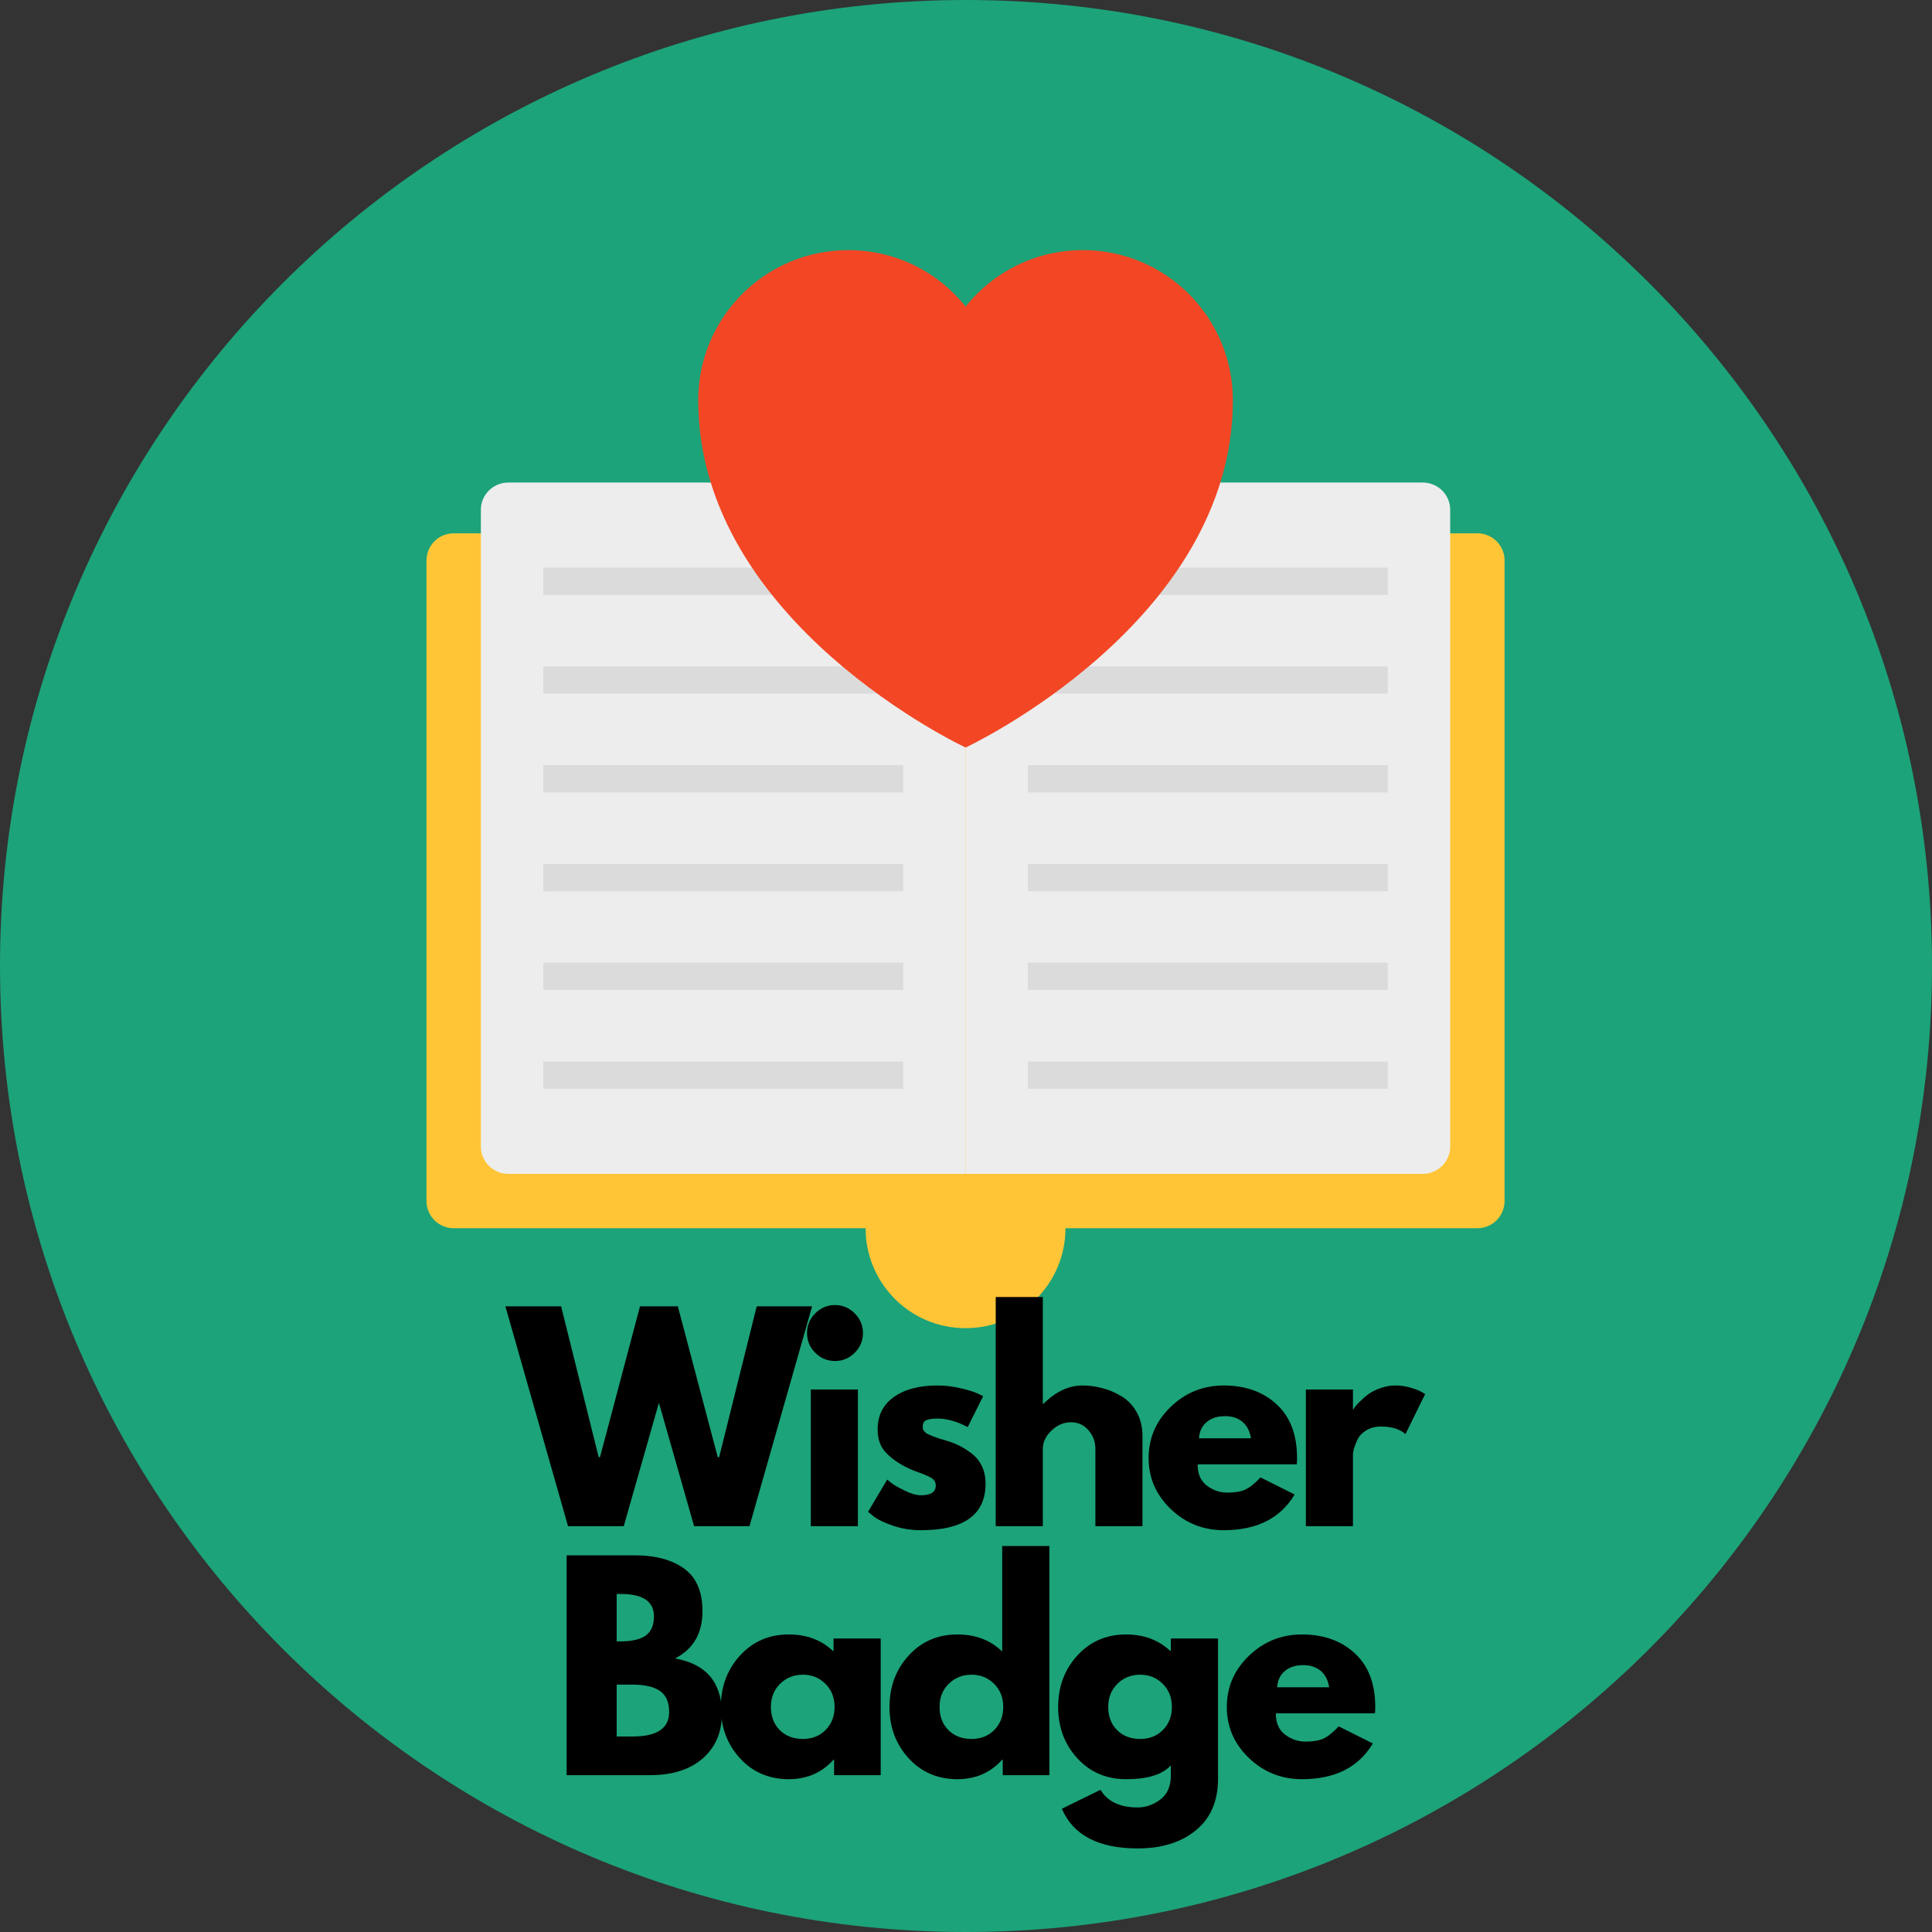 <svg xmlns="http://www.w3.org/2000/svg" xmlns:xlink="http://www.w3.org/1999/xlink" width="500" zoomAndPan="magnify" viewBox="0 0 375 375" height="500" preserveAspectRatio="xMidYMid meet" version="1.0"><rect x="0" y="0" width="375" height="375" fill="#333333" stroke="none"/><defs><g/><clipPath id="e6918e5d7a"><path d="M 187.5 0 C 83.945 0 0 83.945 0 187.5 C 0 291.055 83.945 375 187.5 375 C 291.055 375 375 291.055 375 187.5 C 375 83.945 291.055 0 187.5 0 " clip-rule="nonzero"/></clipPath><clipPath id="c082e56ec0"><path d="M 82.785 103 L 292.035 103 L 292.035 257.797 L 82.785 257.797 Z M 82.785 103 " clip-rule="nonzero"/></clipPath><clipPath id="248b4b446e"><path d="M 135 48.547 L 240 48.547 L 240 146 L 135 146 Z M 135 48.547 " clip-rule="nonzero"/></clipPath></defs><g clip-path="url(#e6918e5d7a)"><rect x="-37.5" width="450" fill="#1ca379" y="-37.5" height="450" fill-opacity="1"/></g><g clip-path="url(#c082e56ec0)"><path fill="#ffc536" d="M 292.035 108.793 L 292.035 233.121 C 292.035 236.043 289.68 238.395 286.762 238.395 L 206.809 238.395 C 206.809 249.121 198.133 257.797 187.41 257.797 C 176.688 257.797 168.012 249.121 168.012 238.395 L 88.059 238.395 C 85.141 238.395 82.785 236.043 82.785 233.121 L 82.785 108.793 C 82.785 105.871 85.141 103.516 88.059 103.516 L 286.762 103.516 C 289.68 103.516 292.035 105.871 292.035 108.793 Z M 292.035 108.793 " fill-opacity="1" fill-rule="nonzero"/></g><path fill="#ededed" d="M 187.41 109.535 L 187.41 227.848 L 98.652 227.848 C 95.734 227.848 93.336 225.449 93.336 222.57 L 93.336 98.941 C 93.336 96.02 95.734 93.664 98.652 93.664 L 171.543 93.664 C 178.168 93.664 183.879 97.719 186.234 103.516 C 186.973 105.391 187.41 107.398 187.41 109.535 Z M 187.41 109.535 " fill-opacity="1" fill-rule="nonzero"/><path fill="#ededed" d="M 281.484 98.941 L 281.484 222.57 C 281.484 225.449 279.09 227.848 276.168 227.848 L 187.41 227.848 L 187.41 109.535 C 187.41 107.398 187.848 105.391 188.586 103.516 C 190.941 97.719 196.652 93.664 203.277 93.664 L 276.168 93.664 C 279.09 93.664 281.484 96.02 281.484 98.941 Z M 281.484 98.941 " fill-opacity="1" fill-rule="nonzero"/><path fill="#dbdbdb" d="M 105.449 110.184 L 175.312 110.184 L 175.312 115.465 L 105.449 115.465 Z M 105.449 110.184 " fill-opacity="1" fill-rule="nonzero"/><path fill="#dbdbdb" d="M 105.449 129.352 L 175.312 129.352 L 175.312 134.633 L 105.449 134.633 Z M 105.449 129.352 " fill-opacity="1" fill-rule="nonzero"/><path fill="#dbdbdb" d="M 105.449 148.523 L 175.312 148.523 L 175.312 153.809 L 105.449 153.809 Z M 105.449 148.523 " fill-opacity="1" fill-rule="nonzero"/><path fill="#dbdbdb" d="M 105.449 167.699 L 175.312 167.699 L 175.312 172.984 L 105.449 172.984 Z M 105.449 167.699 " fill-opacity="1" fill-rule="nonzero"/><path fill="#dbdbdb" d="M 105.449 186.867 L 175.312 186.867 L 175.312 192.152 L 105.449 192.152 Z M 105.449 186.867 " fill-opacity="1" fill-rule="nonzero"/><path fill="#dbdbdb" d="M 105.449 206.043 L 175.312 206.043 L 175.312 211.324 L 105.449 211.324 Z M 105.449 206.043 " fill-opacity="1" fill-rule="nonzero"/><path fill="#dbdbdb" d="M 199.508 110.184 L 269.371 110.184 L 269.371 115.465 L 199.508 115.465 Z M 199.508 110.184 " fill-opacity="1" fill-rule="nonzero"/><path fill="#dbdbdb" d="M 199.508 129.352 L 269.371 129.352 L 269.371 134.633 L 199.508 134.633 Z M 199.508 129.352 " fill-opacity="1" fill-rule="nonzero"/><path fill="#dbdbdb" d="M 199.508 148.523 L 269.371 148.523 L 269.371 153.809 L 199.508 153.809 Z M 199.508 148.523 " fill-opacity="1" fill-rule="nonzero"/><path fill="#dbdbdb" d="M 199.508 167.699 L 269.371 167.699 L 269.371 172.984 L 199.508 172.984 Z M 199.508 167.699 " fill-opacity="1" fill-rule="nonzero"/><path fill="#dbdbdb" d="M 199.508 186.867 L 269.371 186.867 L 269.371 192.152 L 199.508 192.152 Z M 199.508 186.867 " fill-opacity="1" fill-rule="nonzero"/><path fill="#dbdbdb" d="M 199.508 206.043 L 269.371 206.043 L 269.371 211.324 L 199.508 211.324 Z M 199.508 206.043 " fill-opacity="1" fill-rule="nonzero"/><g clip-path="url(#248b4b446e)"><path fill="#f34624" d="M 239.297 77.688 C 239.297 120.906 187.426 145.094 187.426 145.094 C 187.426 145.094 135.523 120.906 135.523 77.688 C 135.523 61.574 148.551 48.547 164.664 48.547 C 173.891 48.547 182.102 52.82 187.426 59.504 C 192.754 52.82 200.961 48.547 210.191 48.547 C 226.27 48.547 239.297 61.574 239.297 77.688 Z M 239.297 77.688 " fill-opacity="1" fill-rule="nonzero"/></g><g fill="#000000" fill-opacity="1"><g transform="translate(98.88, 296.233)"><g><path d="M 35.844 0 L 29.016 -23.953 L 22.188 0 L 11.375 0 L -0.781 -42.672 L 10.031 -42.672 L 17.328 -13.391 L 17.578 -13.391 L 25.344 -42.672 L 32.688 -42.672 L 40.438 -13.391 L 40.703 -13.391 L 48 -42.672 L 58.75 -42.672 L 46.594 0 Z M 35.844 0 "/></g></g></g><g fill="#000000" fill-opacity="1"><g transform="translate(154.269, 296.233)"><g><path d="M 3.969 -41.312 C 5.039 -42.383 6.316 -42.922 7.797 -42.922 C 9.285 -42.922 10.562 -42.383 11.625 -41.312 C 12.695 -40.25 13.234 -38.973 13.234 -37.484 C 13.234 -36.004 12.695 -34.727 11.625 -33.656 C 10.562 -32.594 9.285 -32.062 7.797 -32.062 C 6.316 -32.062 5.039 -32.594 3.969 -33.656 C 2.906 -34.727 2.375 -36.004 2.375 -37.484 C 2.375 -38.973 2.906 -40.25 3.969 -41.312 Z M 3.109 -26.531 L 3.109 0 L 12.25 0 L 12.25 -26.531 Z M 3.109 -26.531 "/></g></g></g><g fill="#000000" fill-opacity="1"><g transform="translate(167.301, 296.233)"><g><path d="M 14.641 -27.312 C 16.148 -27.312 17.645 -27.133 19.125 -26.781 C 20.613 -26.438 21.723 -26.094 22.453 -25.75 L 23.531 -25.234 L 20.531 -19.234 C 18.457 -20.336 16.492 -20.891 14.641 -20.891 C 13.598 -20.891 12.863 -20.773 12.438 -20.547 C 12.008 -20.328 11.797 -19.91 11.797 -19.297 C 11.797 -19.148 11.812 -19.008 11.844 -18.875 C 11.875 -18.738 11.941 -18.609 12.047 -18.484 C 12.148 -18.367 12.242 -18.266 12.328 -18.172 C 12.422 -18.086 12.566 -17.992 12.766 -17.891 C 12.973 -17.785 13.141 -17.707 13.266 -17.656 C 13.391 -17.602 13.586 -17.523 13.859 -17.422 C 14.141 -17.328 14.348 -17.254 14.484 -17.203 C 14.617 -17.148 14.848 -17.07 15.172 -16.969 C 15.504 -16.863 15.754 -16.789 15.922 -16.75 C 16.992 -16.445 17.926 -16.102 18.719 -15.719 C 19.508 -15.344 20.344 -14.828 21.219 -14.172 C 22.102 -13.516 22.785 -12.688 23.266 -11.688 C 23.754 -10.688 24 -9.551 24 -8.281 C 24 -2.238 19.812 0.781 11.438 0.781 C 9.531 0.781 7.723 0.488 6.016 -0.094 C 4.316 -0.688 3.086 -1.273 2.328 -1.859 L 1.188 -2.797 L 4.906 -9.047 C 5.188 -8.805 5.551 -8.52 6 -8.188 C 6.445 -7.863 7.254 -7.414 8.422 -6.844 C 9.598 -6.281 10.617 -6 11.484 -6 C 13.379 -6 14.328 -6.633 14.328 -7.906 C 14.328 -8.5 14.082 -8.957 13.594 -9.281 C 13.113 -9.613 12.297 -9.984 11.141 -10.391 C 9.984 -10.805 9.082 -11.188 8.438 -11.531 C 6.781 -12.395 5.469 -13.367 4.5 -14.453 C 3.531 -15.535 3.047 -16.977 3.047 -18.781 C 3.047 -21.469 4.086 -23.562 6.172 -25.062 C 8.266 -26.562 11.086 -27.312 14.641 -27.312 Z M 14.641 -27.312 "/></g></g></g><g fill="#000000" fill-opacity="1"><g transform="translate(190.16, 296.233)"><g><path d="M 3.109 0 L 3.109 -44.484 L 12.25 -44.484 L 12.25 -23.734 L 12.359 -23.734 C 14.734 -26.117 17.27 -27.312 19.969 -27.312 C 21.27 -27.312 22.566 -27.133 23.859 -26.781 C 25.16 -26.438 26.406 -25.898 27.594 -25.172 C 28.781 -24.453 29.742 -23.43 30.484 -22.109 C 31.223 -20.785 31.594 -19.242 31.594 -17.484 L 31.594 0 L 22.453 0 L 22.453 -15 C 22.453 -16.375 22.008 -17.578 21.125 -18.609 C 20.25 -19.648 19.102 -20.172 17.688 -20.172 C 16.312 -20.172 15.062 -19.633 13.938 -18.562 C 12.812 -17.5 12.25 -16.312 12.25 -15 L 12.25 0 Z M 3.109 0 "/></g></g></g><g fill="#000000" fill-opacity="1"><g transform="translate(221.758, 296.233)"><g><path d="M 29.938 -12 L 10.703 -12 C 10.703 -10.133 11.305 -8.754 12.516 -7.859 C 13.723 -6.961 15.035 -6.516 16.453 -6.516 C 17.93 -6.516 19.098 -6.711 19.953 -7.109 C 20.816 -7.504 21.801 -8.289 22.906 -9.469 L 29.531 -6.156 C 26.77 -1.531 22.188 0.781 15.781 0.781 C 11.781 0.781 8.348 -0.586 5.484 -3.328 C 2.617 -6.078 1.188 -9.379 1.188 -13.234 C 1.188 -17.098 2.617 -20.41 5.484 -23.172 C 8.348 -25.93 11.781 -27.312 15.781 -27.312 C 19.977 -27.312 23.395 -26.094 26.031 -23.656 C 28.676 -21.227 30 -17.754 30 -13.234 C 30 -12.617 29.977 -12.207 29.938 -12 Z M 10.969 -17.062 L 21.047 -17.062 C 20.836 -18.445 20.289 -19.508 19.406 -20.25 C 18.531 -20.988 17.406 -21.359 16.031 -21.359 C 14.508 -21.359 13.301 -20.961 12.406 -20.172 C 11.508 -19.379 11.031 -18.344 10.969 -17.062 Z M 10.969 -17.062 "/></g></g></g><g fill="#000000" fill-opacity="1"><g transform="translate(250.357, 296.233)"><g><path d="M 3.109 0 L 3.109 -26.531 L 12.25 -26.531 L 12.25 -22.703 L 12.359 -22.703 C 12.43 -22.836 12.539 -23.008 12.688 -23.219 C 12.844 -23.426 13.18 -23.785 13.703 -24.297 C 14.223 -24.816 14.773 -25.285 15.359 -25.703 C 15.941 -26.117 16.695 -26.488 17.625 -26.812 C 18.562 -27.145 19.516 -27.312 20.484 -27.312 C 21.484 -27.312 22.461 -27.172 23.422 -26.891 C 24.391 -26.617 25.098 -26.344 25.547 -26.062 L 26.266 -25.656 L 22.453 -17.891 C 21.305 -18.859 19.719 -19.344 17.688 -19.344 C 16.582 -19.344 15.633 -19.098 14.844 -18.609 C 14.051 -18.129 13.488 -17.547 13.156 -16.859 C 12.832 -16.172 12.598 -15.582 12.453 -15.094 C 12.316 -14.613 12.25 -14.238 12.25 -13.969 L 12.25 0 Z M 3.109 0 "/></g></g></g><g fill="#000000" fill-opacity="1"><g transform="translate(106.868, 344.559)"><g><path d="M 3.109 -42.672 L 16.344 -42.672 C 20.344 -42.672 23.531 -41.816 25.906 -40.109 C 28.289 -38.398 29.484 -35.633 29.484 -31.812 C 29.484 -27.531 27.707 -24.477 24.156 -22.656 C 30.219 -21.582 33.25 -17.992 33.25 -11.891 C 33.25 -8.305 32.008 -5.426 29.531 -3.25 C 27.051 -1.082 23.641 0 19.297 0 L 3.109 0 Z M 12.828 -25.969 L 13.609 -25.969 C 15.773 -25.969 17.391 -26.344 18.453 -27.094 C 19.523 -27.852 20.062 -29.098 20.062 -30.828 C 20.062 -33.723 17.91 -35.172 13.609 -35.172 L 12.828 -35.172 Z M 12.828 -7.5 L 15.875 -7.5 C 20.633 -7.5 23.016 -9.082 23.016 -12.25 C 23.016 -14.156 22.422 -15.52 21.234 -16.344 C 20.047 -17.164 18.258 -17.578 15.875 -17.578 L 12.828 -17.578 Z M 12.828 -7.5 "/></g></g></g><g fill="#000000" fill-opacity="1"><g transform="translate(138.726, 344.559)"><g><path d="M 4.906 -3.281 C 2.426 -5.988 1.188 -9.305 1.188 -13.234 C 1.188 -17.172 2.426 -20.5 4.906 -23.219 C 7.395 -25.945 10.551 -27.312 14.375 -27.312 C 17.895 -27.312 20.789 -26.207 23.062 -24 L 23.062 -26.531 L 32.219 -26.531 L 32.219 0 L 23.172 0 L 23.172 -3 L 23.062 -3 C 20.789 -0.477 17.895 0.781 14.375 0.781 C 10.551 0.781 7.395 -0.57 4.906 -3.281 Z M 12.688 -17.734 C 11.5 -16.566 10.906 -15.066 10.906 -13.234 C 10.906 -11.41 11.473 -9.922 12.609 -8.766 C 13.754 -7.609 15.258 -7.031 17.125 -7.031 C 18.914 -7.031 20.383 -7.613 21.531 -8.781 C 22.688 -9.957 23.266 -11.441 23.266 -13.234 C 23.266 -15.066 22.672 -16.566 21.484 -17.734 C 20.297 -18.91 18.844 -19.5 17.125 -19.5 C 15.363 -19.5 13.883 -18.91 12.688 -17.734 Z M 12.688 -17.734 "/></g></g></g><g fill="#000000" fill-opacity="1"><g transform="translate(171.462, 344.559)"><g><path d="M 4.906 -3.281 C 2.426 -5.988 1.188 -9.305 1.188 -13.234 C 1.188 -17.172 2.426 -20.5 4.906 -23.219 C 7.395 -25.945 10.551 -27.312 14.375 -27.312 C 17.895 -27.312 20.789 -26.207 23.062 -24 L 23.062 -44.484 L 32.219 -44.484 L 32.219 0 L 23.172 0 L 23.172 -3 L 23.062 -3 C 20.789 -0.477 17.895 0.781 14.375 0.781 C 10.551 0.781 7.395 -0.57 4.906 -3.281 Z M 12.688 -17.734 C 11.5 -16.566 10.906 -15.066 10.906 -13.234 C 10.906 -11.41 11.473 -9.922 12.609 -8.766 C 13.754 -7.609 15.258 -7.031 17.125 -7.031 C 18.914 -7.031 20.383 -7.613 21.531 -8.781 C 22.688 -9.957 23.266 -11.441 23.266 -13.234 C 23.266 -15.066 22.672 -16.566 21.484 -17.734 C 20.297 -18.91 18.844 -19.5 17.125 -19.5 C 15.363 -19.5 13.883 -18.91 12.688 -17.734 Z M 12.688 -17.734 "/></g></g></g><g fill="#000000" fill-opacity="1"><g transform="translate(204.198, 344.559)"><g><path d="M 1.906 6.516 L 9.406 2.844 C 10.789 5.125 13.191 6.266 16.609 6.266 C 18.191 6.266 19.66 5.754 21.016 4.734 C 22.379 3.711 23.062 2.148 23.062 0.047 L 23.062 -1.906 C 21.445 -0.113 18.551 0.781 14.375 0.781 C 10.551 0.781 7.395 -0.57 4.906 -3.281 C 2.426 -5.988 1.188 -9.305 1.188 -13.234 C 1.188 -17.172 2.426 -20.5 4.906 -23.219 C 7.395 -25.945 10.551 -27.312 14.375 -27.312 C 17.789 -27.312 20.633 -26.258 22.906 -24.156 L 23.062 -24.156 L 23.062 -26.531 L 32.219 -26.531 L 32.219 0.719 C 32.219 5.031 30.785 8.359 27.922 10.703 C 25.066 13.047 21.297 14.219 16.609 14.219 C 9.016 14.219 4.113 11.648 1.906 6.516 Z M 12.688 -17.734 C 11.5 -16.566 10.906 -15.066 10.906 -13.234 C 10.906 -11.41 11.473 -9.922 12.609 -8.766 C 13.754 -7.609 15.258 -7.031 17.125 -7.031 C 18.914 -7.031 20.383 -7.613 21.531 -8.781 C 22.688 -9.957 23.266 -11.441 23.266 -13.234 C 23.266 -15.066 22.672 -16.566 21.484 -17.734 C 20.297 -18.91 18.844 -19.5 17.125 -19.5 C 15.363 -19.5 13.883 -18.91 12.688 -17.734 Z M 12.688 -17.734 "/></g></g></g><g fill="#000000" fill-opacity="1"><g transform="translate(236.935, 344.559)"><g><path d="M 29.938 -12 L 10.703 -12 C 10.703 -10.133 11.305 -8.754 12.516 -7.859 C 13.723 -6.961 15.035 -6.516 16.453 -6.516 C 17.93 -6.516 19.098 -6.711 19.953 -7.109 C 20.816 -7.504 21.801 -8.289 22.906 -9.469 L 29.531 -6.156 C 26.77 -1.531 22.188 0.781 15.781 0.781 C 11.781 0.781 8.348 -0.586 5.484 -3.328 C 2.617 -6.078 1.188 -9.379 1.188 -13.234 C 1.188 -17.098 2.617 -20.41 5.484 -23.172 C 8.348 -25.93 11.781 -27.312 15.781 -27.312 C 19.977 -27.312 23.395 -26.094 26.031 -23.656 C 28.676 -21.227 30 -17.754 30 -13.234 C 30 -12.617 29.977 -12.207 29.938 -12 Z M 10.969 -17.062 L 21.047 -17.062 C 20.836 -18.445 20.289 -19.508 19.406 -20.25 C 18.531 -20.988 17.406 -21.359 16.031 -21.359 C 14.508 -21.359 13.301 -20.961 12.406 -20.172 C 11.508 -19.379 11.031 -18.344 10.969 -17.062 Z M 10.969 -17.062 "/></g></g></g></svg>